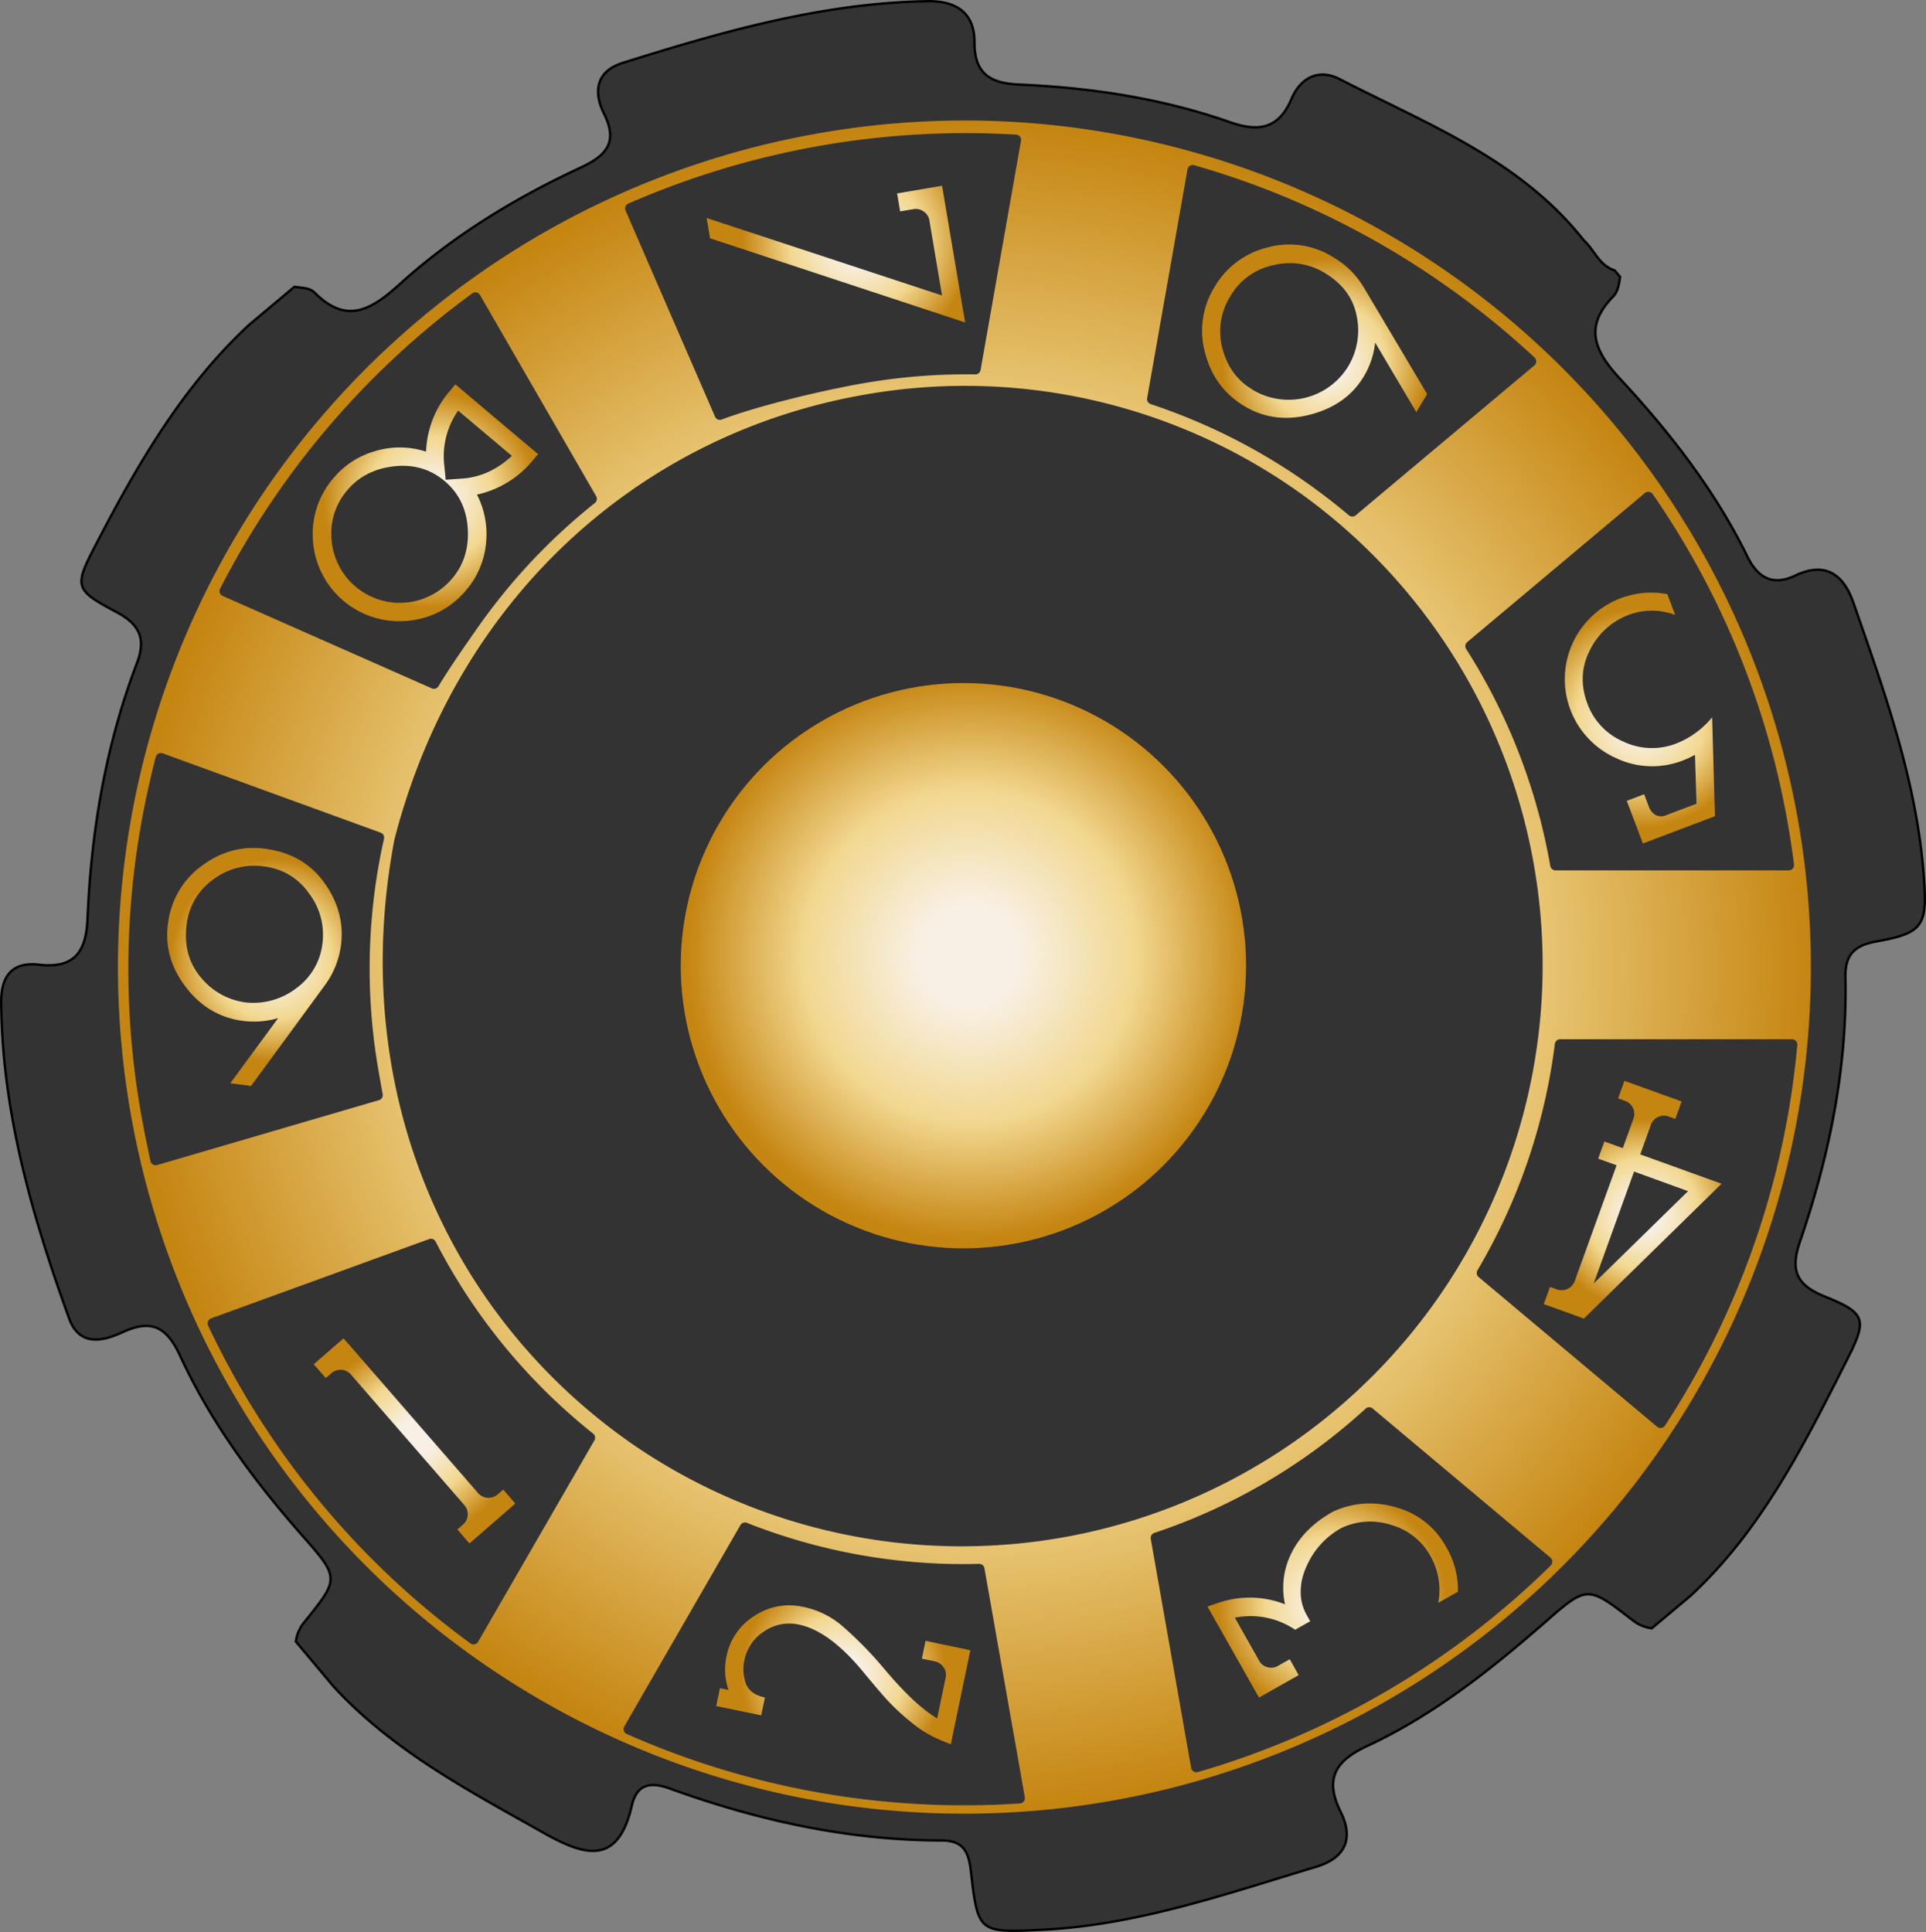 <svg xmlns="http://www.w3.org/2000/svg" xmlns:xlink="http://www.w3.org/1999/xlink" viewBox="0 0 798.24 800.83"><rect x="0" y="0" width="798.24" height="800.83" fill="#808080" stroke="none"/><defs><style>.cls-1{fill:#333;stroke:#000;stroke-miterlimit:10;}.cls-2{fill:url(#Brass_Radial);}.cls-3{fill:url(#Brass_Radial-2);}.cls-4{fill:url(#Brass_Radial-3);}.cls-5{fill:url(#Brass_Radial-4);}.cls-6{fill:url(#Brass_Radial-5);}.cls-7{fill:url(#Brass_Radial-6);}.cls-8{fill:url(#Brass_Radial-7);}.cls-9{fill:url(#Brass_Radial-8);}.cls-10{fill:url(#Brass_Radial-9);}.cls-11{fill:url(#Brass_Radial-10);}.cls-12{fill:url(#Brass_Radial-11);}</style><radialGradient id="Brass_Radial" cx="-37.47" cy="958.21" r="117.15" gradientTransform="matrix(0.77, -0.64, -0.64, -0.77, 1043.92, 1110.21)" gradientUnits="userSpaceOnUse"><stop offset="0.18" stop-color="#f8f0e4"/><stop offset="0.59" stop-color="#f2d78f"/><stop offset="1" stop-color="#c58511"/></radialGradient><radialGradient id="Brass_Radial-2" cx="-1442.86" cy="-329.1" r="40.8" gradientTransform="translate(1648.62 493.18) rotate(-16.84)" xlink:href="#Brass_Radial"/><radialGradient id="Brass_Radial-3" cx="-1434.99" cy="-274.59" r="42.45" gradientTransform="translate(624.09 -740.77) rotate(-90)" xlink:href="#Brass_Radial"/><radialGradient id="Brass_Radial-4" cx="-1265.1" cy="-320.95" r="47.32" gradientTransform="translate(-638.09 128.64) rotate(-170)" xlink:href="#Brass_Radial"/><radialGradient id="Brass_Radial-5" cx="-1041.7" cy="-176.15" r="39.45" gradientTransform="translate(159.26 1421.83) rotate(110)" xlink:href="#Brass_Radial"/><radialGradient id="Brass_Radial-6" cx="-1046.01" cy="174.8" r="45.44" gradientTransform="matrix(0.87, 0.5, -0.5, 0.87, 1677.65, 668.61)" xlink:href="#Brass_Radial"/><radialGradient id="Brass_Radial-7" cx="-1353.29" cy="377.49" r="42.95" gradientTransform="matrix(0.64, -0.77, 0.77, 0.64, 1124.82, -1133.54)" xlink:href="#Brass_Radial"/><radialGradient id="Brass_Radial-8" cx="-1661.8" cy="223.89" r="47.67" gradientTransform="matrix(-0.67, -0.74, 0.74, -0.67, -923.95, -979.83)" xlink:href="#Brass_Radial"/><radialGradient id="Brass_Radial-9" cx="-1640.36" cy="104.68" r="44.68" gradientTransform="matrix(-0.42, 0.91, 0.91, 0.42, -605.61, 1655.95)" xlink:href="#Brass_Radial"/><radialGradient id="Brass_Radial-10" cx="-1613.17" cy="-240.76" r="42.02" gradientTransform="matrix(0.34, 0.94, -0.94, 0.34, 434.85, 1996.16)" xlink:href="#Brass_Radial"/><radialGradient id="Brass_Radial-11" cx="222.12" cy="253.2" r="350.83" gradientTransform="matrix(-0.17, -0.98, -0.98, 0.17, 687.54, 575.64)" xlink:href="#Brass_Radial"/></defs><g id="Layer_2" data-name="Layer 2"><g id="Layer_1-2" data-name="Layer 1"><path class="cls-1" d="M122.61,680.4l15.75,18.77c24.45,26.48,55.81,43,86.63,60.36,17,9.6,31,14.17,36.85-11,2-8.78,7.31-10.26,15.76-7.2,36.36,13.19,73.78,21.46,112.66,21.53,9.5,0,11.29,5.27,12.2,13.24,2.83,25,3.42,25,29.2,23.79,39.52-1.9,76.43-14.87,113.77-26.1,12.26-3.69,15.69-11.75,10.2-22.81-6.78-13.67-2.22-21.13,10.91-27.24C594.22,710.88,617.92,692,640.8,672c17.11-15,17.4-14.68,35.85-.43a16.36,16.36,0,0,0,7.92,3.36l16.09-13.5c29.57-27.41,47.13-62.8,64.93-98,8.36-16.52,7.74-19.17-9.2-26-11.64-4.67-14.57-10.59-10.43-22.67,12.14-35.45,19.66-71.89,18.89-109.62-.19-9.28,3.6-13.29,12.9-14.93,19.09-3.37,21-6.58,19.68-25.53-2.69-40-16.19-77.33-29.23-114.72-4-11.59-11.44-17.46-24.19-11.37-9.36,4.46-15.56.78-19.79-7.87-13.47-27.46-32.05-51.36-52.68-73.6-10.49-11.3-15.38-21.57-2.94-34.24,2-2.09,2.43-5.23,2.86-8.13l-2.25-2.68c-6.43-2-8.4-8.51-12.85-12.51-26.32-33.41-65-48.16-101.1-66.75-8.82-4.55-16.32-.5-20,8.2-5.34,12.63-13.87,13.72-25.5,9.64-28.27-9.91-57.64-14.3-87.46-15.6-11.68-.51-18.48-4.31-18.43-17.49C403.92,5.41,396.43.3,384.42.51c-43.7.75-85.12,12.62-126.32,25.56-11.09,3.48-12.25,12-7.76,21,6,12.16.88,17.51-10,22.55-27,12.57-52.48,28.08-74.62,48.13-11.65,10.54-22,17-35.4,3.48-2-2-5.43-1.9-8.3-2.35l-18.77,15.75c-27.68,25.74-46.23,57.86-63.4,90.91-9.17,17.66-9.15,18.84,8.4,28.14,9.59,5.08,12.37,11,8.54,21.12-13,34.12-19,69.68-20.51,106-.57,13.52-5.26,20.78-20.09,19.07C5.2,398.58.42,404.4.5,415.44c.35,45.61,12.84,88.6,28.13,131,4.15,11.49,13.57,9.72,21.91,5.85,12.19-5.64,18.49-2.53,24.23,9.89,12.79,27.64,30.86,52,51,74.84,15.13,17.16,14.76,17.5.21,35.53A15.82,15.82,0,0,0,122.61,680.4Z"/><circle class="cls-2" cx="399.29" cy="400.27" r="117.15"/><path class="cls-3" d="M213.56,623.22l-19,16.53-5-5.81,2.32-2a5.72,5.72,0,0,0,.57-8.1l-47-54.1a5.75,5.75,0,0,0-8.1-.57l-2.32,2-5-5.7,12.36-10.75,55.75,64.14a5.74,5.74,0,0,0,8.09.57l2.33-2Z"/><path class="cls-4" d="M332.68,666a35.81,35.81,0,0,1,16.86,8.35,157.31,157.31,0,0,1,16.63,17q12.7,15.23,22.25,20.92l3.53-17A5.19,5.19,0,0,0,391,691a5.68,5.68,0,0,0-3.58-2.39l-5.34-1.11,1.53-7.4L402.16,684,394.06,723l-4.22-1.74a47.09,47.09,0,0,1-12.37-7.56,92.43,92.43,0,0,1-10.06-9.38q-3.78-4.22-9.6-11.29Q343.76,676,331.15,673.39a18.39,18.39,0,0,0-14.45,2.79,18.6,18.6,0,0,0-8.23,12.1,17.92,17.92,0,0,0,.19,8q1.23,5.83,8.35,7.31l-1.53,7.4-18.64-3.86,1.53-7.41,3.56.74a25.92,25.92,0,0,1-.83-13.9,25.52,25.52,0,0,1,11.55-16.76A25.81,25.81,0,0,1,332.68,666Z"/><path class="cls-5" d="M500.46,665.9l4.32-1.47a39.9,39.9,0,0,1,27.79.54,32.14,32.14,0,0,1,2.77-21.43q5.1-10.18,16.92-16.87a36.22,36.22,0,0,1,26.17-1.92A33.37,33.37,0,0,1,599.25,641a35.09,35.09,0,0,1,5,18.75l-8.16,4.61a28.46,28.46,0,0,0-3.31-19.52,26.85,26.85,0,0,0-16-12.72,28.19,28.19,0,0,0-20.6,1.1,33.09,33.09,0,0,0-12.56,11.92q-4.27,7.24-4.49,13.39a19.21,19.21,0,0,0,2.12,10.3L543,672l-6.22,3.52a33,33,0,0,0-25-5l10.12,17.92a5.37,5.37,0,0,0,3.39,2.59,5.55,5.55,0,0,0,4.36-.54l4.88-2.75,3.72,6.58-16.46,9.3Z"/><path class="cls-6" d="M673.25,448l23.7,8.55-2.61,7.24-2.77-1a5.73,5.73,0,0,0-7.35,3.45l-4.42,12.24,33.71,12.17-57.08,55.9-8.17-3-8.43-3,2.57-7.11,2.9,1a5.73,5.73,0,0,0,7.35-3.45L670,483l-7.63-2.76,2.56-7.11,7.64,2.76L677,463.66a5.72,5.72,0,0,0-3.45-7.34l-2.9-1.05Zm4,37.6L660.51,532l39.11-38.28Z"/><path class="cls-7" d="M669.85,314.26a35.85,35.85,0,0,1,21.17-68l3.27,8.64a27.13,27.13,0,0,0-19.18-.07,29.38,29.38,0,0,0-16.17,14.65q-5.41,10.59-1,22.24a27.27,27.27,0,0,0,15,15.72,27.54,27.54,0,0,0,21.77.74,36.29,36.29,0,0,0,14.89-10.87l1.16,41-29.85,11.3-6.69-17.67,7.2-2.73,2,5.24a6.13,6.13,0,0,0,2.77,3.37,5.14,5.14,0,0,0,4.37.07l12.57-4.76-.64-20.27a37.3,37.3,0,0,1-5.09,2.37A34.81,34.81,0,0,1,669.85,314.26Z"/><path class="cls-8" d="M565.25,156q-7,11.81-22,15.79t-27.37-3.36q-12.42-7.33-16.34-21.87A34.42,34.42,0,0,1,503.35,119,34.89,34.89,0,0,1,525,102.65a34.08,34.08,0,0,1,27.41,3.87,35.52,35.52,0,0,1,12.85,12.65l26.23,44.17L587,170.81,569.94,142A34.21,34.21,0,0,1,565.25,156Zm-46.09,5.57a28.93,28.93,0,0,0,39.68-9.85A28.86,28.86,0,0,0,562.28,131q-2.12-11.26-13.44-18A27.87,27.87,0,0,0,527.4,110a26.81,26.81,0,0,0-17.54,12.88,27.3,27.3,0,0,0-3.16,21.8Q509.76,156,519.16,161.52Z"/><path class="cls-9" d="M400,133.65,294.3,98.78l-1.42-8.42,97.56,32.12-5.26-31.2a5.38,5.38,0,0,0-2.31-3.59,5.54,5.54,0,0,0-4.28-1l-5.52.93-1.26-7.45L390.45,77Z"/><path class="cls-10" d="M155.8,186.89a35,35,0,0,1,20.79.32,40.69,40.69,0,0,1,9.71-25l2.43-2.89L223,188.24l-2.44,2.89A41,41,0,0,1,197.68,205a36.07,36.07,0,0,1,3.73,20.55,35,35,0,0,1-8.22,19.08,35.31,35.31,0,0,1-24.45,12.71,35.84,35.84,0,0,1-39-32.86,35.33,35.33,0,0,1,8.41-26.25A35,35,0,0,1,155.8,186.89Zm28.29,5.55.64,6.4,6.42-.45q11.58-.67,21-9.43l-22.26-18.77A33,33,0,0,0,184.09,192.44Zm-46.67,31.33a28.38,28.38,0,0,0,50,16q7.23-8.55,6.44-20.76t-9.57-19.6q-8.88-7.5-21-6.12T144,203.1A27.47,27.47,0,0,0,137.42,223.77Z"/><path class="cls-11" d="M134.42,408.68l-30.37,41.43L95.44,449l19.84-27a36.08,36.08,0,0,1-14.7,1.15q-14.3-1.91-23.56-14T69.62,383a34.51,34.51,0,0,1,14.09-24.19q12.06-8.91,26.22-7,16.09,2.14,24.65,14.3t6.72,25.89A35.88,35.88,0,0,1,134.42,408.68ZM102,415.52a29.32,29.32,0,0,0,20.92-6,26.56,26.56,0,0,0,10.7-18.35,28.1,28.1,0,0,0-5.49-20.78,26.06,26.06,0,0,0-18.36-11.2,28.16,28.16,0,0,0-21.56,5.46A26.54,26.54,0,0,0,77.4,382.87Q75.65,396.06,83.14,405A28.72,28.72,0,0,0,102,415.52Z"/><path class="cls-12" d="M338.7,55.36A350.9,350.9,0,0,0,321.25,742.9,350.9,350.9,0,0,0,478,58.82,348.75,348.75,0,0,0,338.7,55.36ZM561.88,213.59a2.19,2.19,0,0,1-2.81,0q-8.6-7.25-17.91-13.78a247.37,247.37,0,0,0-64.25-32.31,2.18,2.18,0,0,1-1.47-2.45L492.16,70.2a2.21,2.21,0,0,1,2.76-1.73,345.51,345.51,0,0,1,103.6,49.41A349.39,349.39,0,0,1,636,148.18a2.19,2.19,0,0,1-.08,3.28Zm-24.13-10A240.83,240.83,0,0,1,261.49,598.14c-77.58-54.32-117.18-148.32-98.13-249.57,0-.05,0-.11,0-.16,25.52-99.81,101.14-168.27,194.4-184.72A239.23,239.23,0,0,1,537.75,203.59ZM743.53,358.3a2.19,2.19,0,0,1-2.17,2.46H644.69a2.19,2.19,0,0,1-2.16-1.83h0A246,246,0,0,0,607.66,269a2.17,2.17,0,0,1,.43-2.85l73.65-61.8a2.2,2.2,0,0,1,3.21.42q3,4.27,5.8,8.63A344.45,344.45,0,0,1,741,341.55Q742.48,349.92,743.53,358.3ZM690.06,590.92a2.21,2.21,0,0,1-3.25.47l-74-62.08a2.19,2.19,0,0,1-.47-2.78,244.37,244.37,0,0,0,32.08-93.85,2.18,2.18,0,0,1,2.16-1.92h96.14a2.19,2.19,0,0,1,2.18,2.39,345.59,345.59,0,0,1-54.85,157.77ZM496.45,734.5a2.2,2.2,0,0,1-2.77-1.73l-16.74-94.94a2.18,2.18,0,0,1,1.47-2.45A243.81,243.81,0,0,0,566,583.86a2.18,2.18,0,0,1,2.88-.07l73.7,61.84a2.19,2.19,0,0,1,.13,3.24A345.12,345.12,0,0,1,496.45,734.5ZM306.87,632.14a2.18,2.18,0,0,1,2.7-.93,243.76,243.76,0,0,0,96.23,17A2.18,2.18,0,0,1,408,650l16.74,94.94a2.2,2.2,0,0,1-2,2.57,345.25,345.25,0,0,1-163-28.8,2.19,2.19,0,0,1-1-3.1Zm-129-118.56a2.19,2.19,0,0,1,2.69,1.06,244.7,244.7,0,0,0,65.26,79.57,2.18,2.18,0,0,1,.54,2.8l-48.2,83.48a2.19,2.19,0,0,1-3.19.68A344.91,344.91,0,0,1,86.27,549.45a2.2,2.2,0,0,1,1.23-3ZM64.57,313.74a2.19,2.19,0,0,1,2.87-1.49l90.34,32.88a2.18,2.18,0,0,1,1.37,2.53A246,246,0,0,0,157,444.52c.08.51,1.06,6,1.6,9a2.19,2.19,0,0,1-1.54,2.49l-91.92,26.9a2.18,2.18,0,0,1-2.75-1.62c-1.36-6.07-2.87-13.69-3.88-19.41A344.42,344.42,0,0,1,62,324.32Q63.16,319,64.57,313.74ZM195.73,121.57a2.21,2.21,0,0,1,3.19.68l48.17,83.43a2.18,2.18,0,0,1-.54,2.8,247.54,247.54,0,0,0-48.7,51.85c-4.26,6.08-11.9,17-16.12,24.1a2.18,2.18,0,0,1-2.77.89L92.28,247a2.19,2.19,0,0,1-1.06-3,348.65,348.65,0,0,1,104.51-122.4Zm63.54-34.29a2.19,2.19,0,0,1,1.13-2.88A349,349,0,0,1,421.15,55.81a2.19,2.19,0,0,1,2,2.57l-16.75,95a2.18,2.18,0,0,1-2.19,1.8A249.34,249.34,0,0,0,357,159c-16,2.83-42.19,9-57.89,14.9a2.16,2.16,0,0,1-2.75-1.18Z"/></g></g></svg>